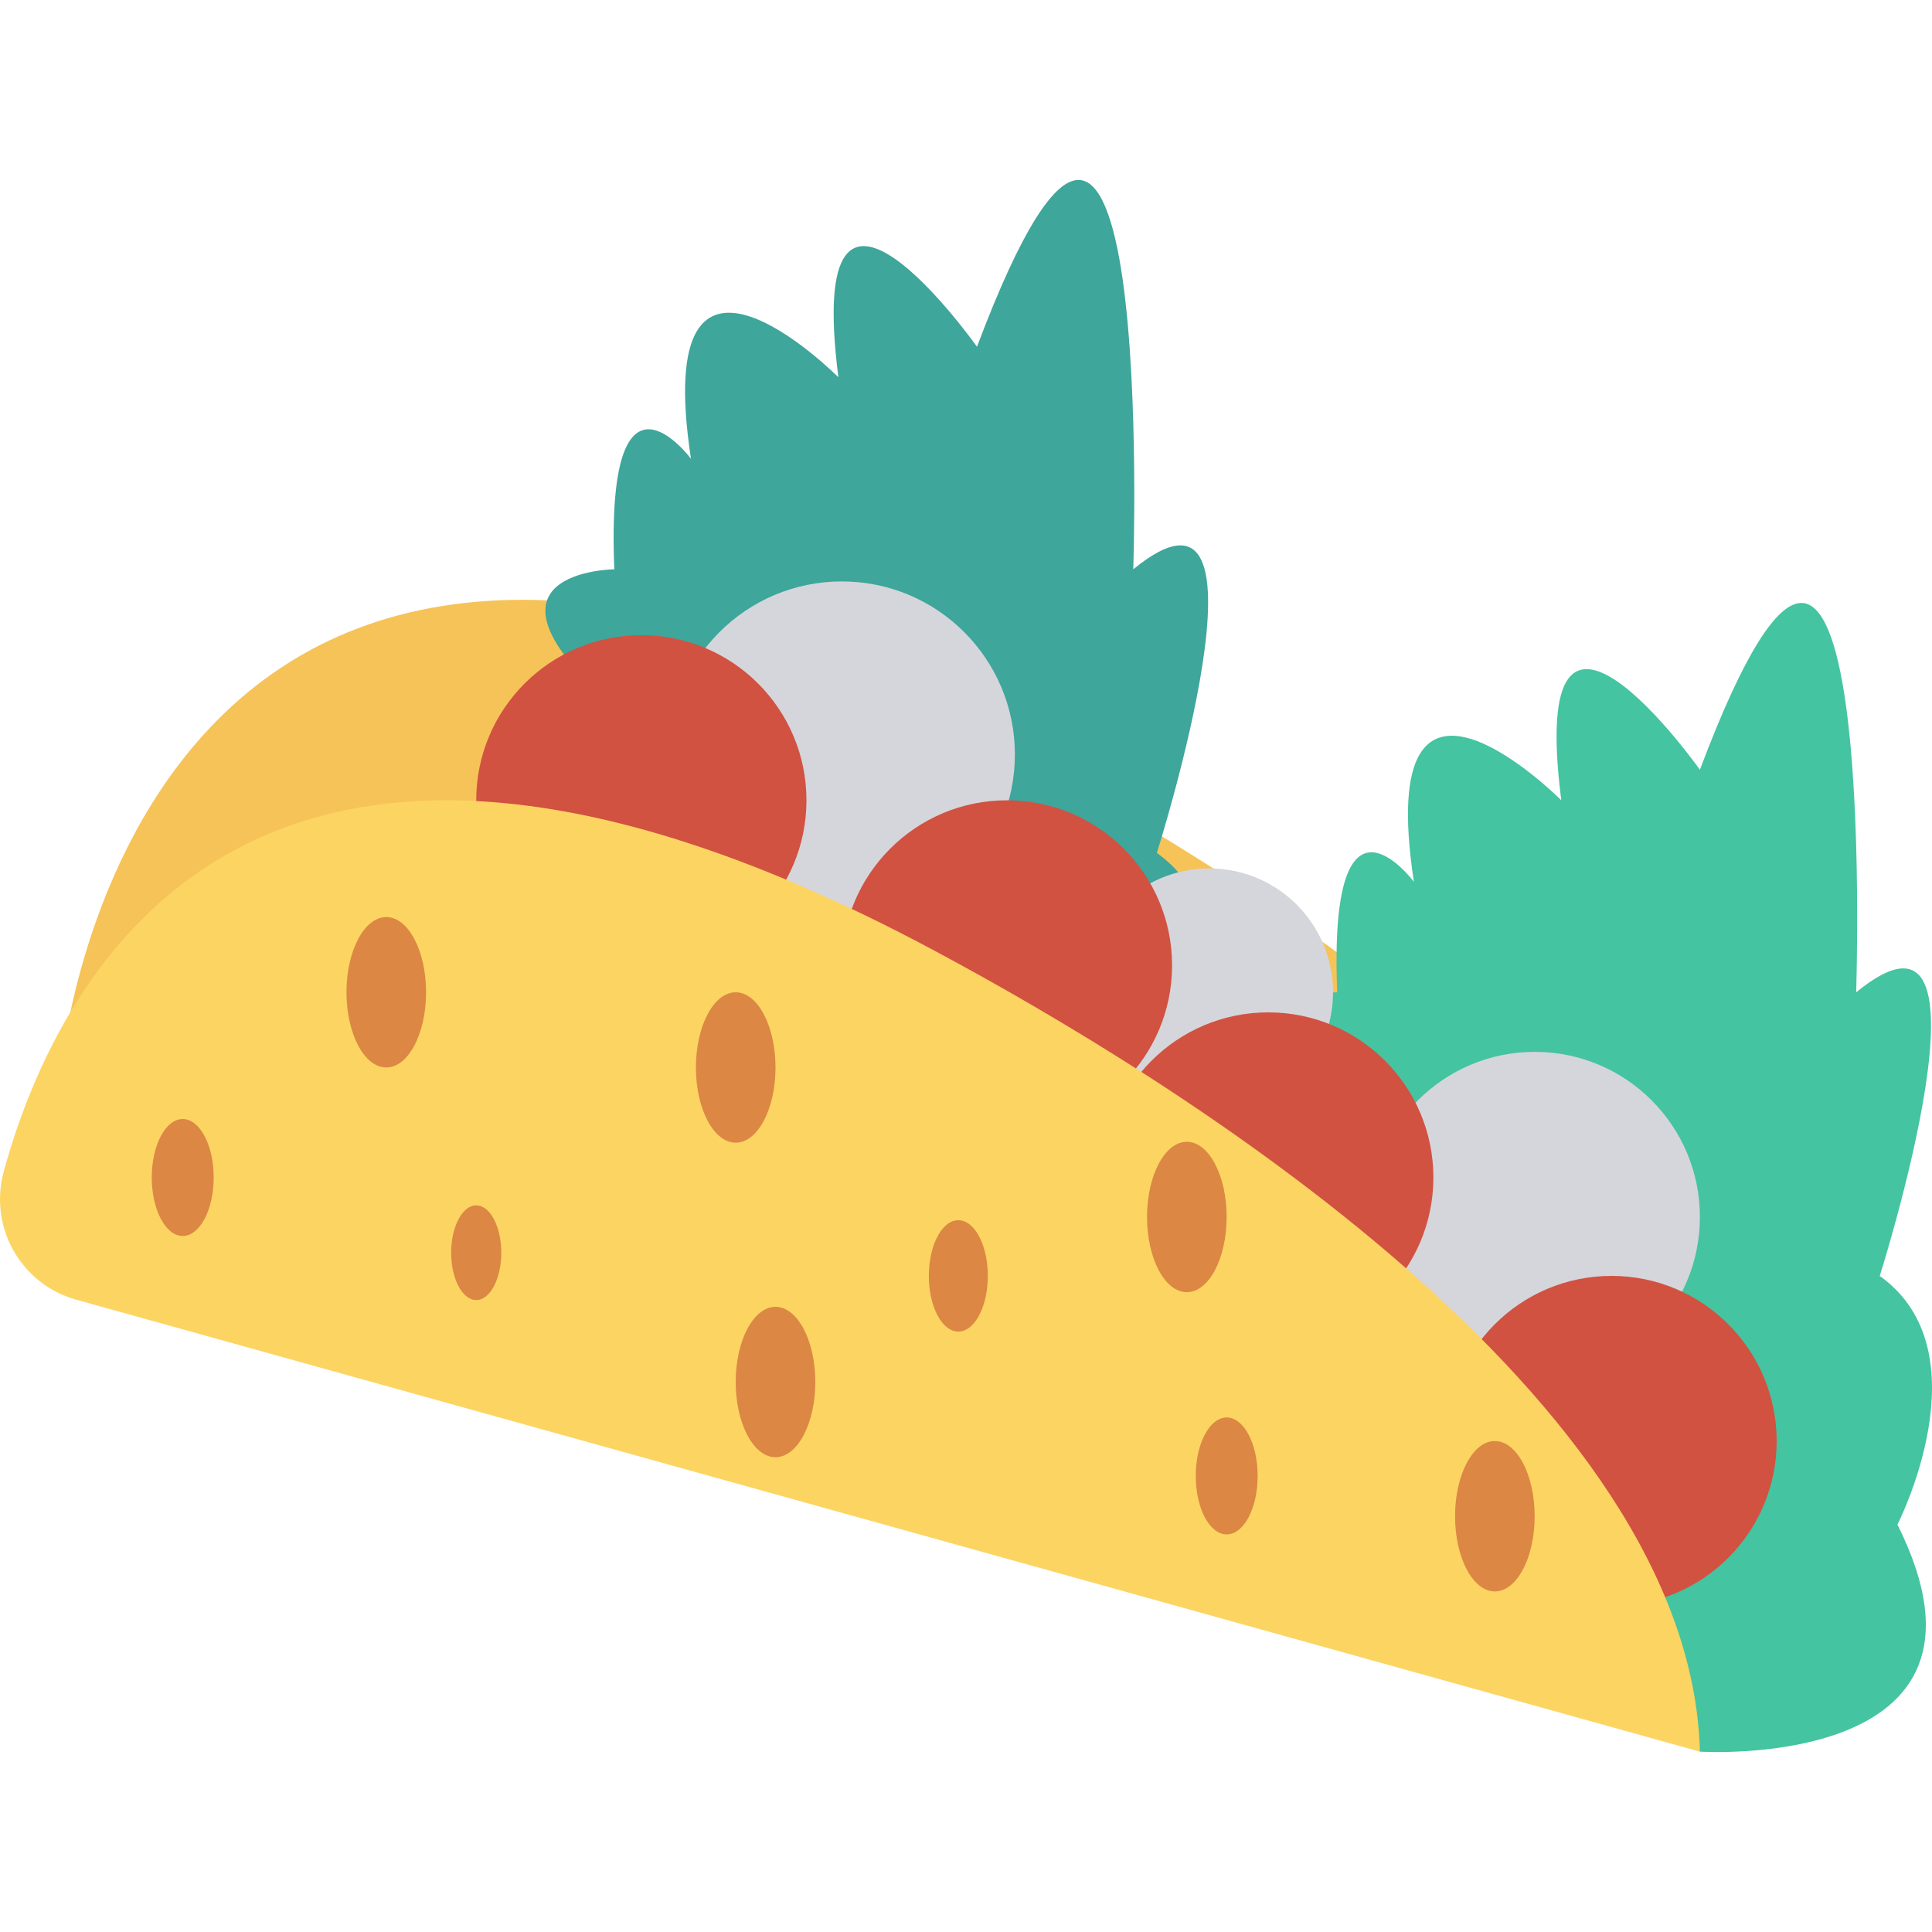 <?xml version="1.0" encoding="iso-8859-1"?>
<!-- Generator: Adobe Illustrator 19.0.0, SVG Export Plug-In . SVG Version: 6.00 Build 0)  -->
<svg version="1.1" id="Capa_1" xmlns="http://www.w3.org/2000/svg" xmlns:xlink="http://www.w3.org/1999/xlink" x="0px" y="0px"
	 viewBox="0 0 468.293 468.293" style="enable-background:new 0 0 468.293 468.293;" xml:space="preserve">
<path style="fill:#F6C358;" d="M430.614,375.974L14.655,260.191c0,0,15.948-192.726,229.648-78.776
	C303.727,213.102,428.47,290.209,430.614,375.974z"/>
<path style="fill:#44C4A1;" d="M412.032,424.574c0,0,77.903,5.003,47.885-55.032c0,0,21.441-41.91-4.288-60.264
	c0,0,31.447-99.145-5.718-68.756c0,0,5.718-169.728-37.879-53.946c0,0-42.168-59.52-33.591,7.405c0,0-45.741-45.999-35.735,19.754
	c0,0-20.796-27.987-18.582,26.787c0,0-37.495,0.372-0.165,33.249l-2.694,102.203L412.032,424.574z"/>
<path style="fill:#3EA69B;" d="M236.809,322.04c0,0,77.903,5.003,47.885-55.032c0,0,21.441-41.91-4.288-60.264
	c0,0,31.447-99.145-5.718-68.756c0,0,5.718-169.728-37.879-53.946c0,0-42.168-59.52-33.591,7.405c0,0-45.741-45.999-35.735,19.754
	c0,0-20.796-27.987-18.582,26.787c0,0-37.495,0.372-0.165,33.249l-2.694,102.203L236.809,322.04z"/>
<circle style="fill:#D5D6DB;" cx="204.051" cy="182.878" r="41.947"/>
<circle style="fill:#D15241;" cx="155.454" cy="193.979" r="40.023"/>
<circle style="fill:#D5D6DB;" cx="293.089" cy="240.515" r="30.021"/>
<circle style="fill:#D15241;" cx="244.074" cy="234.003" r="40.023"/>
<circle style="fill:#D5D6DB;" cx="372.012" cy="294.981" r="40.023"/>
<g>
	<circle style="fill:#D15241;" cx="307.412" cy="285.409" r="40.023"/>
	<circle style="fill:#D15241;" cx="390.618" cy="349.284" r="40.023"/>
</g>
<path style="fill:#FCD462;" d="M412.032,424.574L18.467,315.025C5.011,311.279-2.781,297.368,0.92,283.9
	c13.201-48.037,60.688-141.393,224.8-53.884C285.145,261.702,409.888,338.809,412.032,424.574z"/>
<g>
	<ellipse style="fill:#DC8744;" cx="93.627" cy="240.515" rx="9.647" ry="18.226"/>
	<ellipse style="fill:#DC8744;" cx="178.326" cy="258.747" rx="9.647" ry="18.226"/>
	<ellipse style="fill:#DC8744;" cx="187.973" cy="334.985" rx="9.647" ry="18.226"/>
	<ellipse style="fill:#DC8744;" cx="115.431" cy="303.641" rx="6.075" ry="11.476"/>
	<ellipse style="fill:#DC8744;" cx="287.675" cy="294.981" rx="9.647" ry="18.226"/>
	<ellipse style="fill:#DC8744;" cx="232.286" cy="309.26" rx="7.149" ry="13.499"/>
	<ellipse style="fill:#DC8744;" cx="297.335" cy="357.751" rx="7.505" ry="14.174"/>
	<ellipse style="fill:#DC8744;" cx="44.288" cy="285.409" rx="7.505" ry="14.174"/>
	<ellipse style="fill:#DC8744;" cx="362.334" cy="367.516" rx="9.647" ry="18.226"/>
</g>
<g>
</g>
<g>
</g>
<g>
</g>
<g>
</g>
<g>
</g>
<g>
</g>
<g>
</g>
<g>
</g>
<g>
</g>
<g>
</g>
<g>
</g>
<g>
</g>
<g>
</g>
<g>
</g>
<g>
</g>
</svg>
